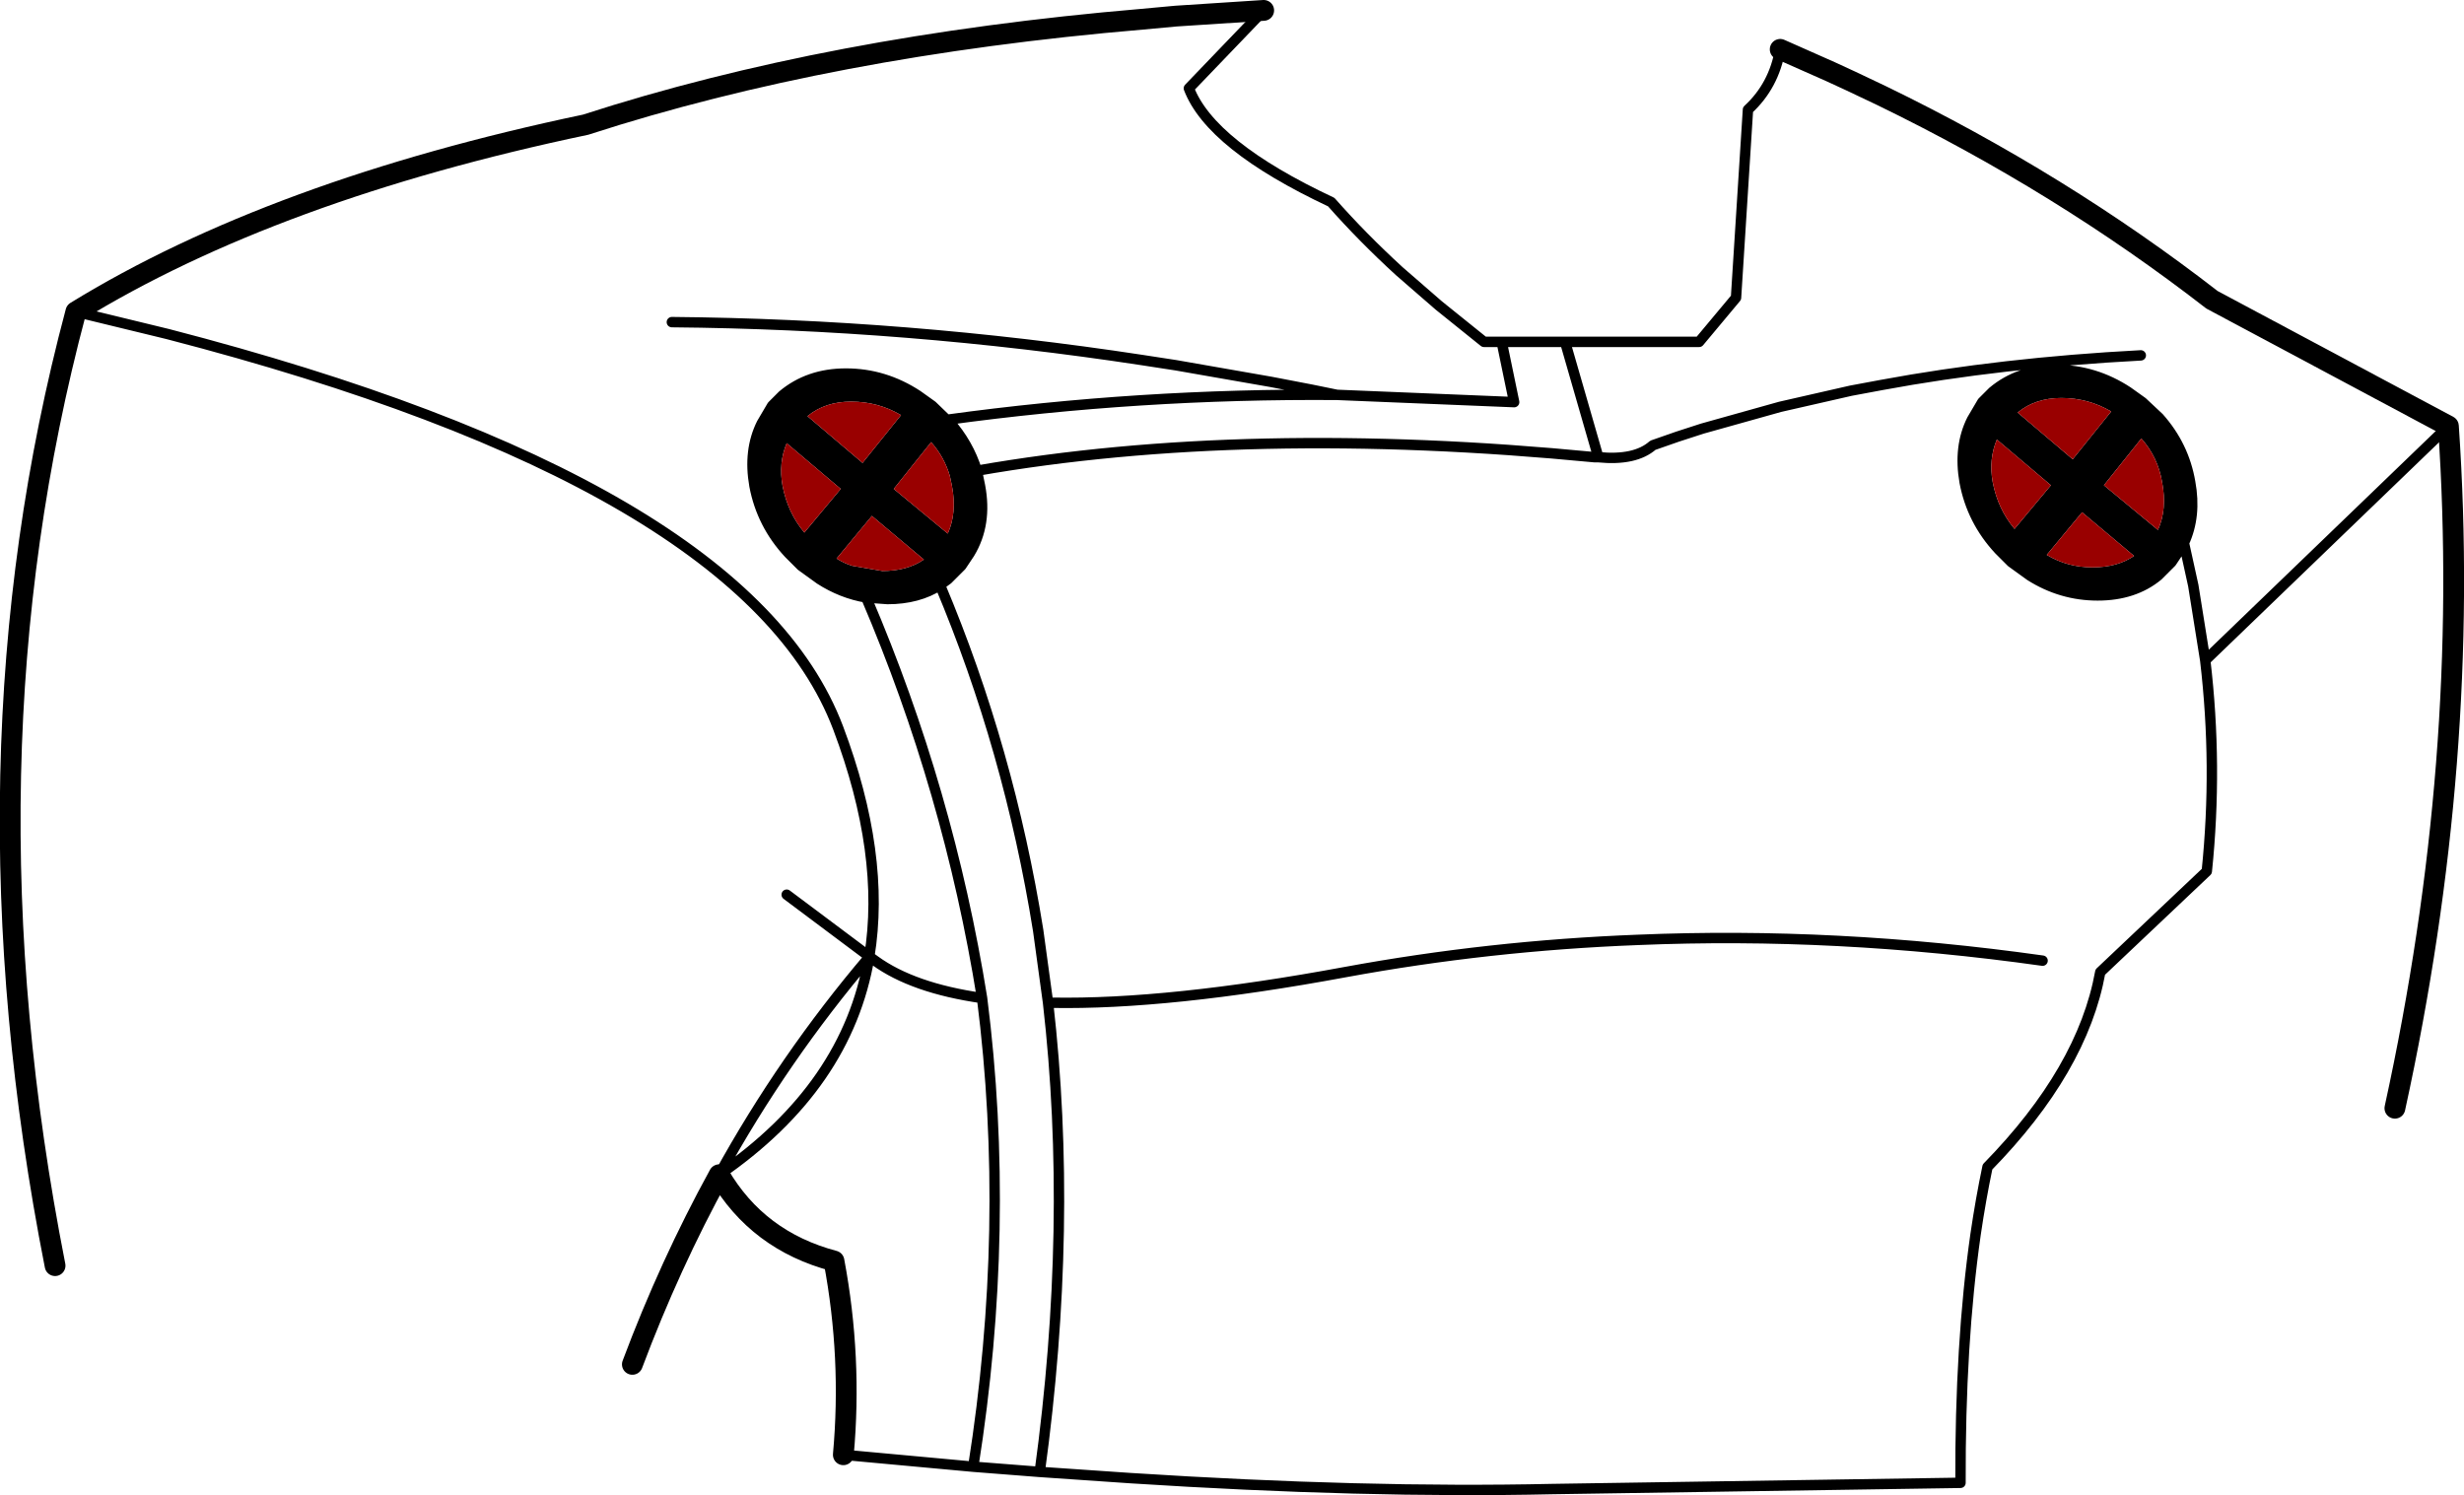 <?xml version="1.0" encoding="UTF-8" standalone="no"?>
<svg xmlns:xlink="http://www.w3.org/1999/xlink" height="143.9px" width="237.1px" xmlns="http://www.w3.org/2000/svg">
  <g transform="matrix(1.0, 0.0, 0.0, 1.0, -80.95, -103.45)">
    <path d="M164.3 160.95 Q161.95 160.55 159.85 159.2 L158.05 157.9 156.85 156.7 Q154.25 153.9 153.55 150.2 152.95 146.8 154.25 144.2 L155.25 142.5 156.25 141.5 Q158.75 139.4 162.35 139.4 166.05 139.4 169.25 141.5 L170.65 142.5 172.05 143.85 172.25 144.0 Q174.15 146.15 174.95 148.75 L175.25 150.2 Q175.95 153.9 174.25 156.7 L173.45 157.9 172.15 159.2 171.4 159.75 Q169.3 161.1 166.35 161.1 L164.3 160.95 M162.95 157.9 L165.85 158.4 Q168.25 158.4 169.85 157.3 L164.85 153.1 161.45 157.2 Q162.15 157.65 162.95 157.9 M172.15 154.8 Q173.05 152.8 172.55 150.2 L172.35 149.25 Q171.8 147.4 170.55 146.0 L166.95 150.5 172.15 154.8 M163.95 148.0 L167.65 143.4 Q165.45 142.1 162.85 142.1 160.35 142.1 158.65 143.5 L163.95 148.0 M291.1 155.7 L290.7 156.35 289.9 157.55 288.6 158.85 Q286.3 160.75 282.8 160.75 279.3 160.75 276.3 158.85 L274.5 157.55 273.3 156.35 Q270.7 153.55 270.0 149.85 269.4 146.45 270.7 143.85 L271.7 142.15 272.7 141.15 Q275.2 139.05 278.8 139.05 282.5 139.05 285.7 141.15 L287.1 142.15 288.7 143.65 Q291.1 146.35 291.7 149.85 292.3 153.1 291.1 155.7 M288.6 154.45 Q289.5 152.45 289.0 149.85 288.6 147.45 287.0 145.65 L283.4 150.15 288.6 154.45 M277.9 156.85 Q279.9 158.05 282.3 158.05 284.7 158.05 286.3 156.95 L281.3 152.75 277.9 156.85 M272.7 149.85 Q273.2 152.45 274.8 154.35 L278.3 150.15 273.1 145.75 Q272.3 147.65 272.7 149.85 M275.1 143.15 L280.4 147.65 284.1 143.05 Q281.9 141.75 279.3 141.75 276.8 141.75 275.1 143.15 M158.35 154.7 L161.85 150.5 156.65 146.1 Q155.85 148.0 156.25 150.2 156.75 152.8 158.35 154.7" fill="#000000" fill-rule="evenodd" stroke="none"/>
    <path d="M163.95 148.0 L158.65 143.5 Q160.35 142.1 162.85 142.1 165.45 142.1 167.65 143.4 L163.95 148.0 M172.15 154.8 L166.95 150.5 170.55 146.0 Q171.8 147.4 172.35 149.25 L172.55 150.2 Q173.05 152.8 172.15 154.8 M162.95 157.9 Q162.15 157.65 161.45 157.2 L164.85 153.1 169.85 157.3 Q168.25 158.4 165.85 158.4 L162.95 157.9 M275.1 143.15 Q276.8 141.75 279.3 141.75 281.9 141.75 284.1 143.05 L280.4 147.65 275.1 143.15 M272.7 149.85 Q272.3 147.65 273.1 145.75 L278.3 150.15 274.8 154.35 Q273.2 152.45 272.7 149.85 M277.9 156.85 L281.3 152.75 286.3 156.95 Q284.7 158.05 282.3 158.05 279.9 158.05 277.9 156.85 M288.6 154.45 L283.4 150.15 287.0 145.65 Q288.6 147.45 289.0 149.85 289.5 152.45 288.6 154.45 M158.35 154.7 Q156.75 152.8 156.25 150.2 155.85 148.0 156.65 146.1 L161.85 150.5 158.35 154.7" fill="#990000" fill-rule="evenodd" stroke="none"/>
    <path d="M202.55 104.45 L195.35 111.95 Q197.45 117.45 209.05 122.9 212.05 126.3 215.6 129.55 L219.4 132.85 223.75 136.35 225.45 136.35 231.55 136.35 244.45 136.35 248.0 132.1 249.15 114.0 Q251.65 111.7 252.25 108.2 M172.05 143.85 Q190.6 141.3 209.6 141.45 L207.15 140.95 203.25 140.2 194.1 138.6 190.85 138.1 Q168.25 134.65 145.6 134.45 M231.55 136.35 L234.75 147.45 Q238.3 147.8 240.0 146.3 242.35 145.45 244.75 144.7 L252.25 142.6 259.05 141.05 262.0 140.5 Q273.6 138.35 286.95 137.65 M225.45 136.35 L226.65 142.15 209.6 141.45 M174.95 148.75 Q200.95 144.2 234.4 147.45 L234.75 147.45 M88.25 133.45 L97.1 135.6 Q152.7 150.0 161.6 173.5 166.2 185.7 164.6 195.5 L165.15 195.9 Q168.8 198.55 175.45 199.5 172.25 179.55 164.3 160.95 161.95 160.55 159.85 159.2 L158.05 157.9 156.85 156.7 Q154.25 153.9 153.55 150.2 152.95 146.8 154.25 144.2 L155.25 142.5 156.25 141.5 Q158.75 139.4 162.35 139.4 166.05 139.4 169.25 141.5 L170.65 142.5 172.05 143.85 172.25 144.0 Q174.15 146.15 174.95 148.75 L175.25 150.2 Q175.95 153.9 174.25 156.7 L173.45 157.9 172.15 159.2 171.4 159.75 Q178.05 175.55 180.85 193.0 L181.8 199.95 182.15 199.95 Q193.4 200.15 210.4 197.0 224.25 194.45 238.55 193.9 257.65 193.1 277.5 195.9 M171.4 159.75 Q169.3 161.1 166.35 161.1 L164.3 160.95 M150.15 216.5 Q156.35 205.25 164.6 195.55 L164.6 195.5 156.65 189.55 M164.6 195.5 L164.6 195.55 Q162.5 208.0 150.15 216.5 M162.1 243.45 L174.6 244.6 Q178.25 221.55 175.45 199.5 M291.1 155.7 L290.7 156.35 289.9 157.55 288.6 158.85 Q286.3 160.75 282.8 160.75 279.3 160.75 276.3 158.85 L274.5 157.55 273.3 156.35 Q270.7 153.55 270.0 149.85 269.4 146.45 270.7 143.85 L271.7 142.15 272.7 141.15 Q275.2 139.05 278.8 139.05 282.5 139.05 285.7 141.15 L287.1 142.15 288.7 143.65 Q291.1 146.35 291.7 149.85 292.3 153.1 291.1 155.7 L292.0 159.8 293.15 167.0 316.55 144.45 M293.15 167.0 Q294.35 177.15 293.3 187.3 L283.05 197.0 Q281.35 206.4 272.2 215.75 271.55 218.85 271.05 222.25 269.55 232.75 269.6 246.15 L230.3 246.75 Q212.3 247.15 189.75 245.7 L181.0 245.1 174.6 244.6 M181.8 199.95 Q184.25 221.35 181.0 245.1" fill="none" stroke="#000000" stroke-linecap="round" stroke-linejoin="round" stroke-width="1.0"/>
    <path d="M252.25 108.2 L257.1 110.35 259.05 111.25 262.0 112.65 Q279.3 121.05 293.8 132.3 L316.55 144.45 Q318.75 176.5 311.4 210.1 M202.55 104.45 L194.1 105.0 190.85 105.3 Q160.75 107.85 137.3 115.45 107.3 121.75 88.25 133.45 76.7 176.75 86.25 225.25 M150.15 216.5 Q153.85 222.85 161.2 224.8 162.95 234.1 162.1 243.45 M150.15 216.5 Q145.4 225.15 141.8 234.75" fill="none" stroke="#000000" stroke-linecap="round" stroke-linejoin="round" stroke-width="2.0"/>
  </g>
</svg>
